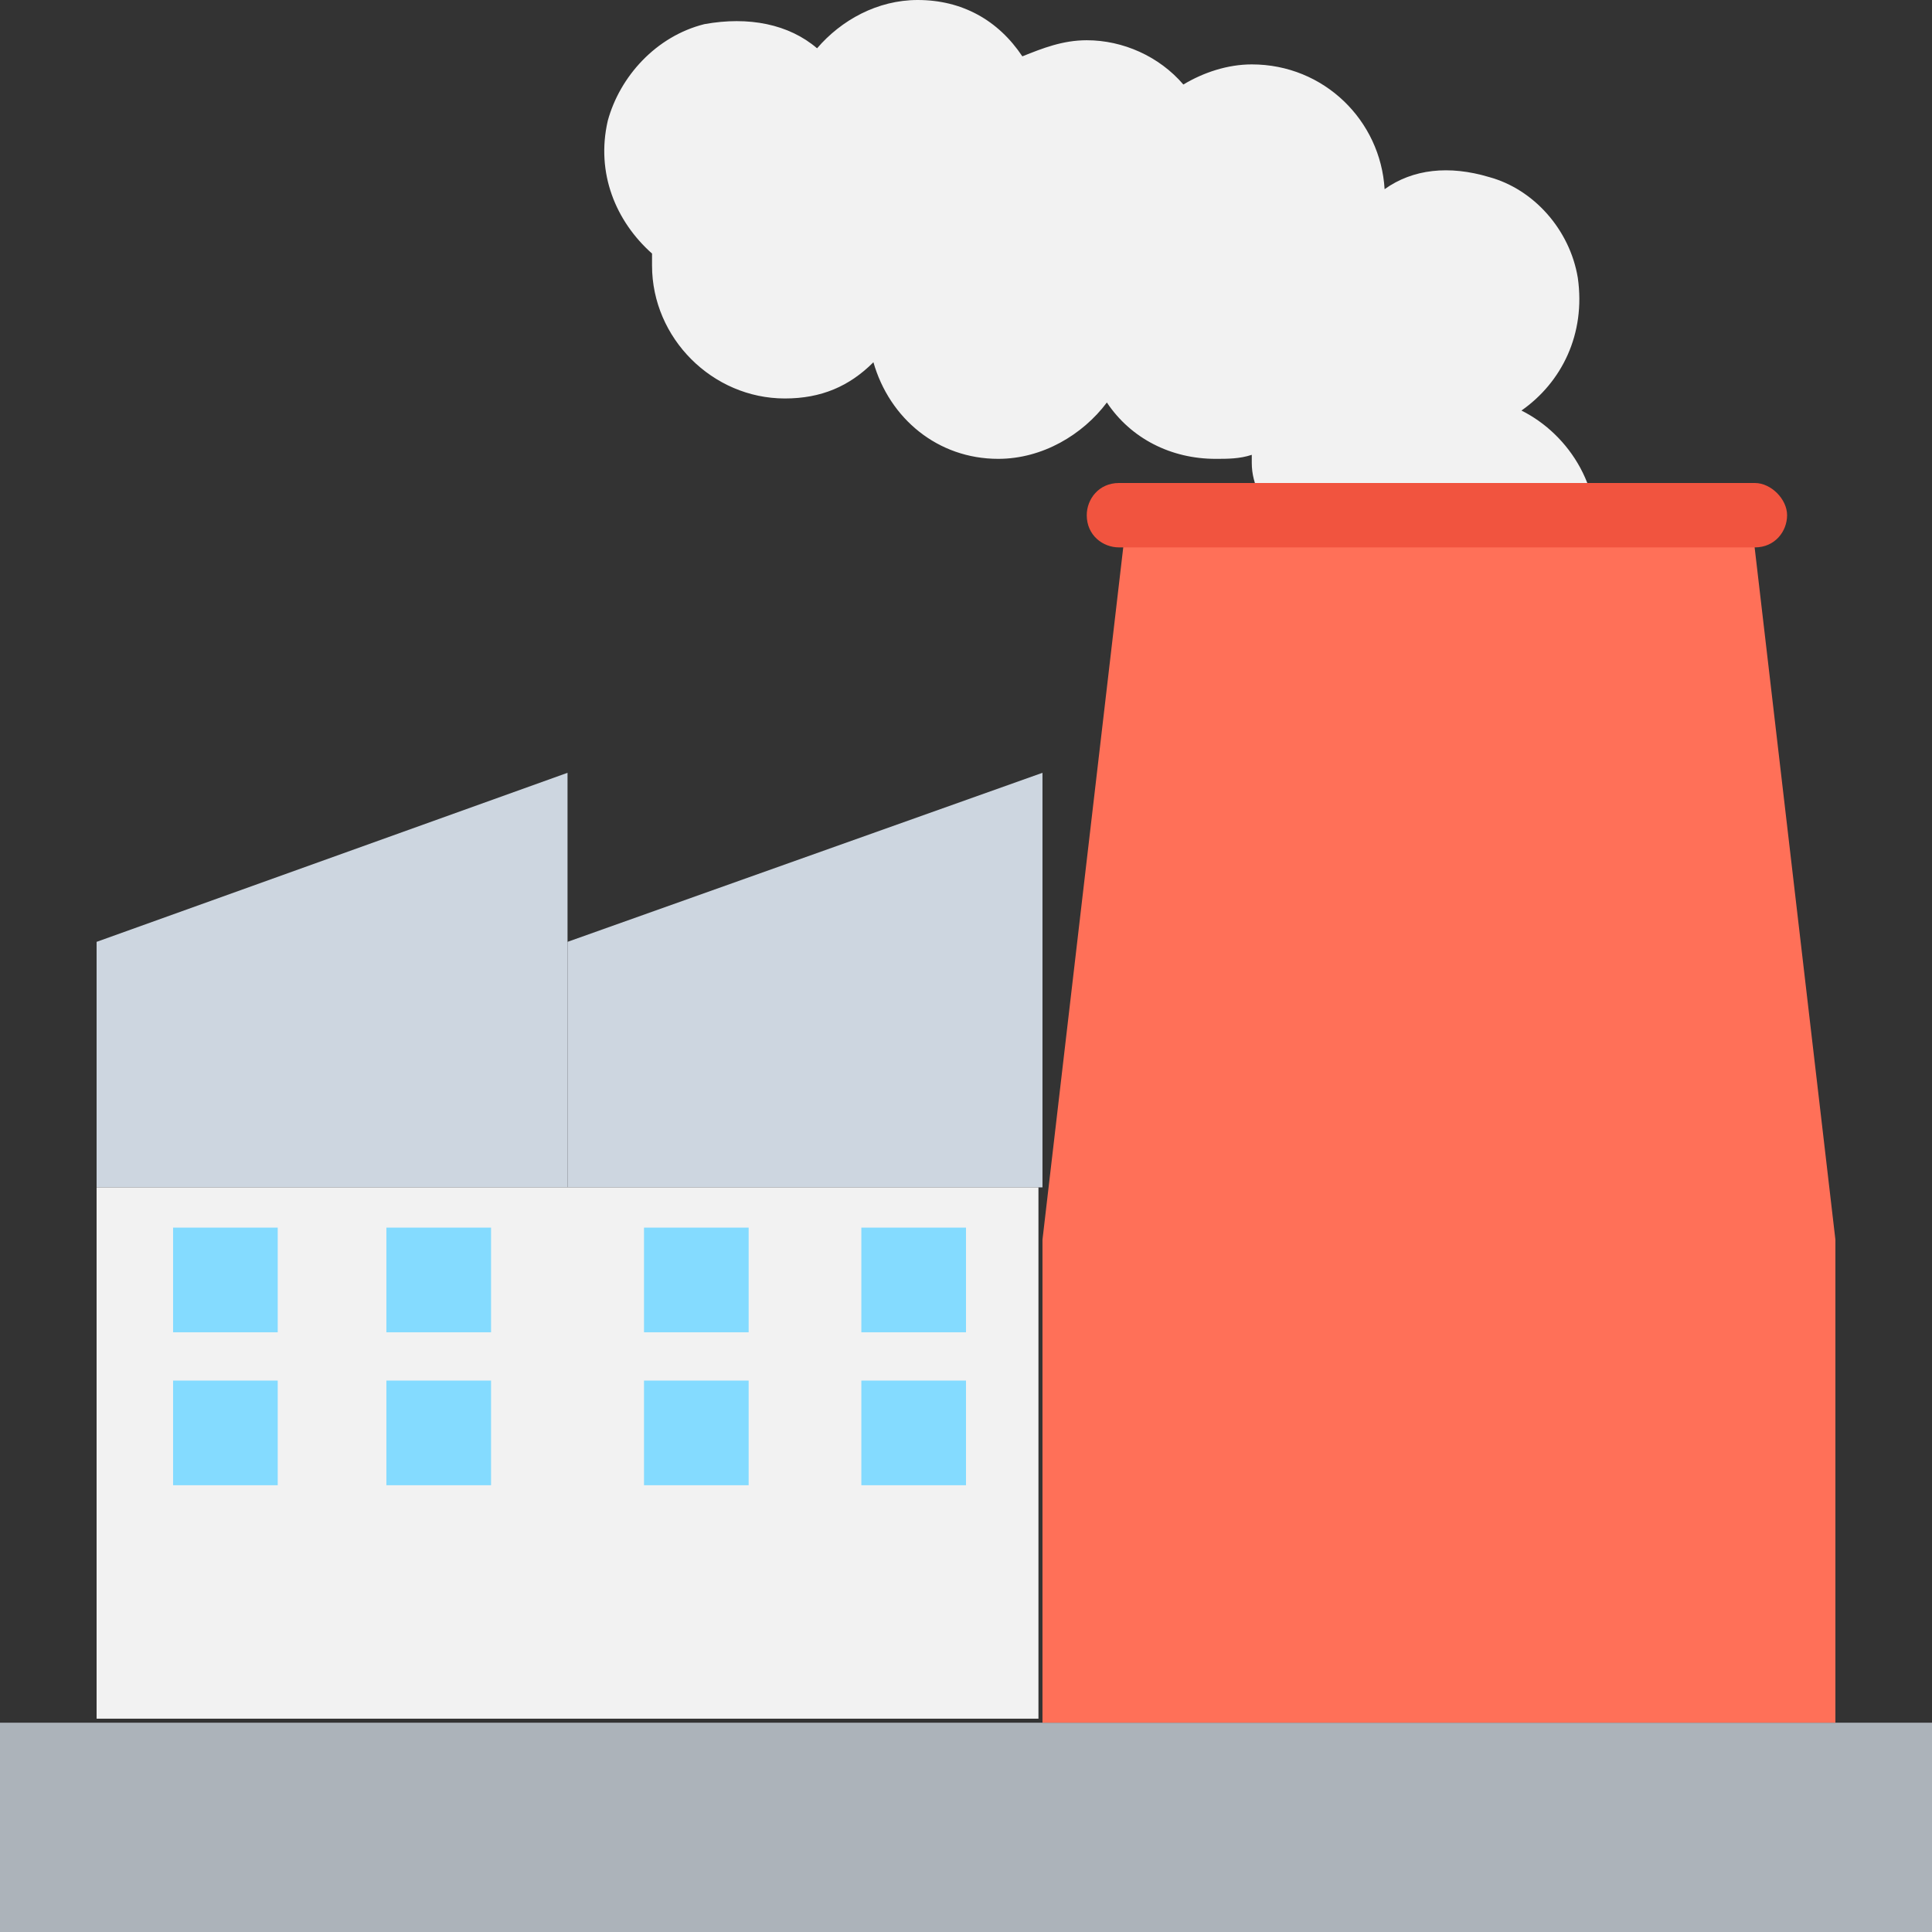 <?xml version="1.0" encoding="iso-8859-1"?>
<!-- Generator: Adobe Illustrator 19.0.0, SVG Export Plug-In . SVG Version: 6.00 Build 0)  -->
<svg xmlns="http://www.w3.org/2000/svg" xmlns:xlink="http://www.w3.org/1999/xlink" version="1.1" id="Layer_1" x="0px" y="0px" viewBox="0 0 512 512" style="enable-background:new 0 0 512 512;" xml:space="preserve">
<rect x="0" y="0" width="512" height="512" fill="#333333" stroke="none"/>
<path style="fill:#F2F2F2;" d="M403.2,108.8c10.667-7.467,17.067-20.267,14.933-35.2C416,60.8,406.4,50.133,394.667,46.933  c-10.667-3.2-20.267-2.133-27.733,3.2c-1.067-18.133-16-33.067-35.2-33.067c-6.4,0-12.8,2.133-18.133,5.333  c-6.4-7.467-16-11.733-25.6-11.733c-6.4,0-11.733,2.133-17.067,4.267C264.533,5.333,254.933,0,243.2,0  c-10.667,0-20.267,5.333-26.667,12.8c-7.467-6.4-18.133-8.533-29.867-6.4c-12.8,3.2-22.4,13.867-25.6,25.6  c-3.2,13.867,2.133,26.667,11.733,35.2c0,1.067,0,2.133,0,3.2c0,19.2,16,35.2,35.2,35.2c9.6,0,17.067-3.2,23.467-9.6  c4.267,14.933,17.067,25.6,33.067,25.6c11.733,0,22.4-6.4,28.8-14.933c6.4,9.6,17.067,14.933,28.8,14.933c3.2,0,6.4,0,9.6-1.067  c0,1.067,0,1.067,0,2.133c0,11.733,11.733,21.333,26.667,23.467c3.2,17.067,19.2,28.8,38.4,25.6C409.6,169.6,419.2,160,422.4,147.2  C425.6,130.133,416,115.2,403.2,108.8z"/>
<g>
	<polygon style="fill:#CDD6E0;" points="150.4,204.8 25.6,249.6 25.6,314.667 150.4,314.667  "/>
	<polygon style="fill:#CDD6E0;" points="276.267,204.8 150.4,249.6 150.4,314.667 276.267,314.667  "/>
</g>
<rect x="25.6" y="314.667" style="fill:#F2F2F2;" width="249.6" height="140.8"/>
<rect y="456.533" style="fill:#ACB3BA;" width="512" height="55.467"/>
<polygon style="fill:#FF7058;" points="464,136.533 298.667,136.533 276.267,328.533 276.267,456.533 486.4,456.533 486.4,328.533   "/>
<g>
	<rect x="45.867" y="325.333" style="fill:#84DBFF;" width="27.733" height="27.733"/>
	<rect x="102.4" y="325.333" style="fill:#84DBFF;" width="27.733" height="27.733"/>
	<rect x="45.867" y="365.867" style="fill:#84DBFF;" width="27.733" height="27.733"/>
	<rect x="102.4" y="365.867" style="fill:#84DBFF;" width="27.733" height="27.733"/>
	<rect x="170.667" y="325.333" style="fill:#84DBFF;" width="27.733" height="27.733"/>
	<rect x="228.267" y="325.333" style="fill:#84DBFF;" width="27.733" height="27.733"/>
	<rect x="170.667" y="365.867" style="fill:#84DBFF;" width="27.733" height="27.733"/>
	<rect x="228.267" y="365.867" style="fill:#84DBFF;" width="27.733" height="27.733"/>
</g>
<path style="fill:#F1543F;" d="M465.067,128H296.533c-5.333,0-8.533,4.267-8.533,8.533l0,0c0,5.333,4.267,8.533,8.533,8.533h168.533  c5.333,0,8.533-4.267,8.533-8.533l0,0C473.6,132.267,469.333,128,465.067,128z"/>
<g>
</g>
<g>
</g>
<g>
</g>
<g>
</g>
<g>
</g>
<g>
</g>
<g>
</g>
<g>
</g>
<g>
</g>
<g>
</g>
<g>
</g>
<g>
</g>
<g>
</g>
<g>
</g>
<g>
</g>
</svg>

